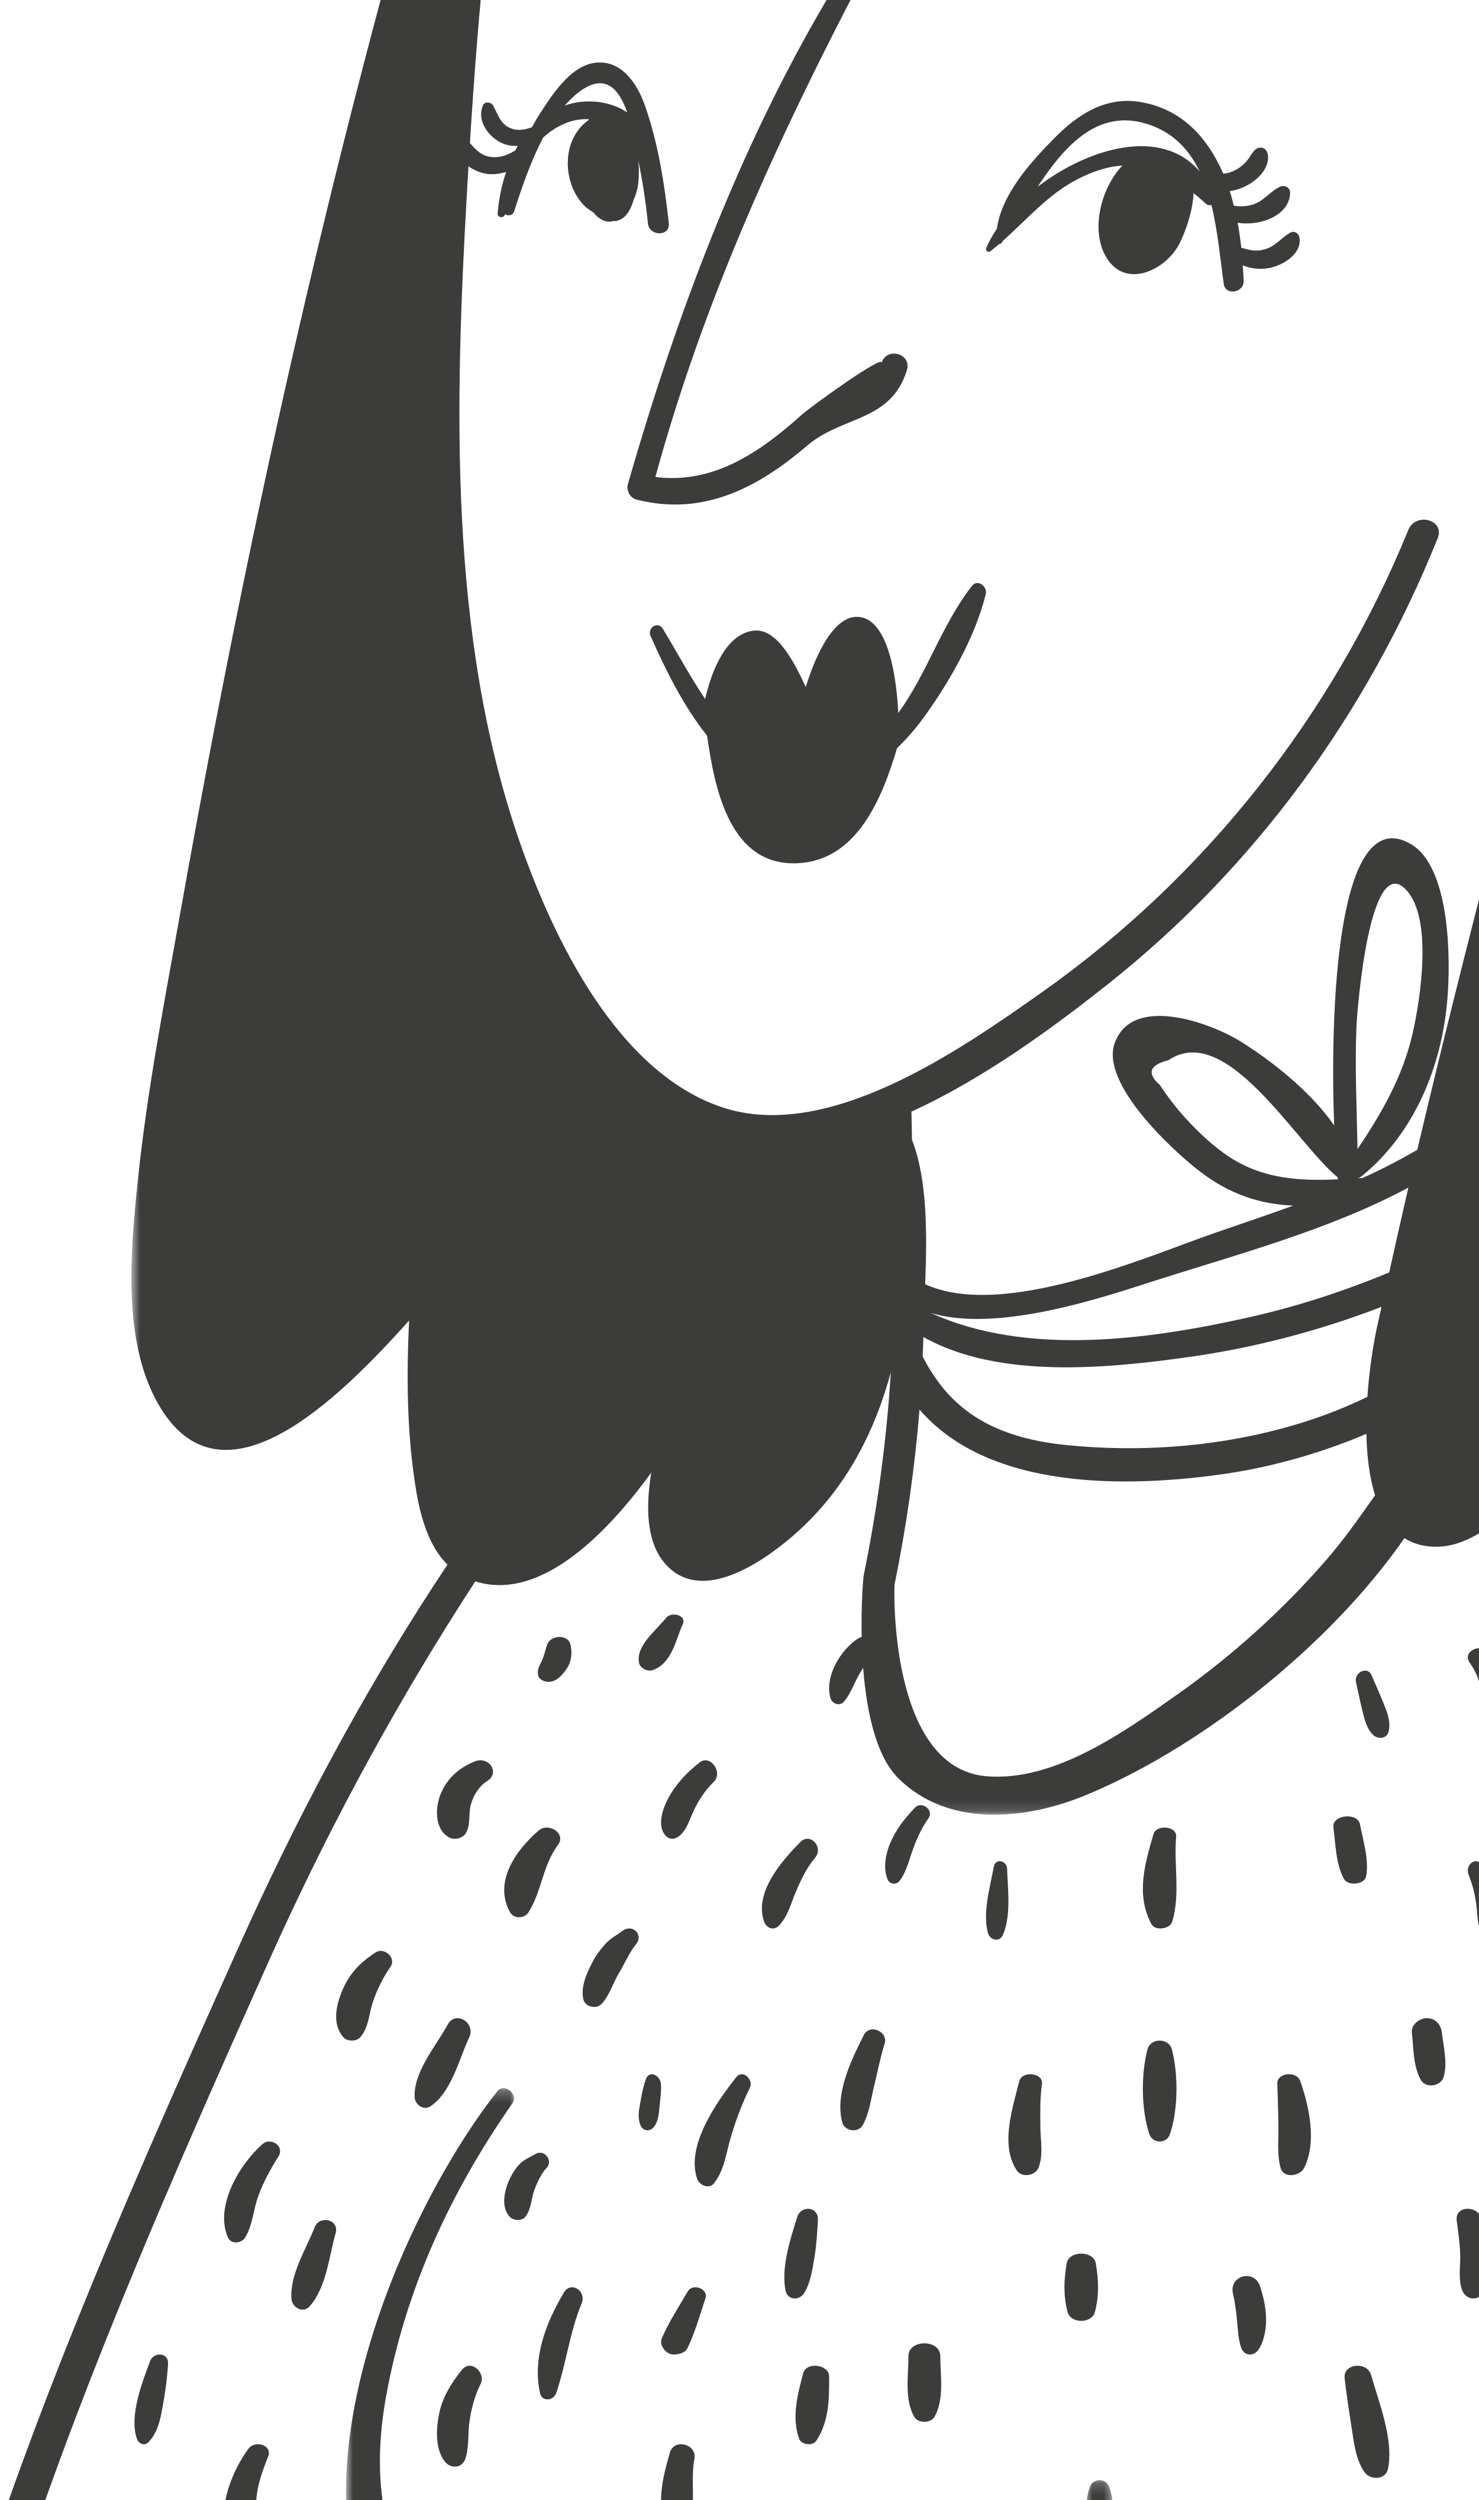 <?xml version="1.0" encoding="UTF-8" standalone="no"?>
<svg width="132px" height="223px" viewBox="0 0 132 223" version="1.1" xmlns="http://www.w3.org/2000/svg" xmlns:xlink="http://www.w3.org/1999/xlink">
    <!-- Generator: Sketch 46.2 (44496) - http://www.bohemiancoding.com/sketch -->
    <title>Paedagogin</title>
    <desc>Created with Sketch.</desc>
    <defs>
        <polygon id="path-1" points="70.108 116.233 0.367 116.233 0.367 0.519 70.108 0.519 70.108 116.233"></polygon>
        <polygon id="path-3" points="16.088 42.704 0.883 42.704 0.883 0.244 16.088 0.244"></polygon>
        <polygon id="path-5" points="0.726 0.449 216.385 0.449 216.385 247.854 0.726 247.854"></polygon>
        <polygon id="path-7" points="3.427 7.315 0.839 7.315 0.839 0.201 3.427 0.201"></polygon>
    </defs>
    <g id="home" stroke="none" stroke-width="1" fill="none" fill-rule="evenodd">
        <g id="Mobile-Portrait-Copy-2" transform="translate(-140, -4559)">
            <g id="pädagogin" transform="translate(29, 4538)">
                <g id="Page-1" transform="translate(20, 21)">
                    <g id="Group-211">
                        <g id="Paedagogin" style="mix-blend-mode: multiply;" transform="translate(84, -86)">
                            <g id="Group-4" transform="translate(0, 198)">
                                <mask id="mask-2" fill="white">
                                    <use xlink:href="#path-1"></use>
                                </mask>
                                <g id="Clip-3"></g>
                                <path d="M68.775,0.761 C51.226,18.303 38.332,39.273 28.233,61.796 C17.57,85.578 6.897,109.583 0.424,134.896 C-0.073,136.84 2.804,137.611 3.424,135.721 C3.788,134.667 4.119,133.603 4.415,132.527 C4.477,132.316 4.462,132.136 4.416,131.972 C10.851,108.27 20.817,85.69 30.815,63.301 C40.883,40.755 53.722,20.569 69.898,1.881 C70.56,1.118 69.507,0.03 68.775,0.761" id="Fill-2" fill="#3C3C3B" mask="url(#mask-2)"></path>
                            </g>
                            <g id="Group-10" transform="translate(37, 272)">
                                <mask id="mask-4" fill="white">
                                    <use xlink:href="#path-3"></use>
                                </mask>
                                <g id="Clip-9"></g>
                                <path d="M15.602,54.114 C6.364,47.379 2.335,39.421 4.464,27.699 C6.2,18.133 10.236,9.459 15.738,1.585 C16.301,0.781 15.004,-0.259 14.39,0.519 C4.974,12.434 -6.791,40.759 7.64,52.453 C6.549,56.893 5.641,61.416 4.989,65.929 C4.759,67.526 7.054,68.274 7.423,66.616 C8.353,62.42 9.078,58.131 9.627,53.846 C11.121,54.76 12.811,55.546 14.764,56.149 C16.011,56.532 16.558,54.811 15.602,54.114" id="Fill-8" fill="#3C3C3B" mask="url(#mask-4)"></path>
                            </g>
                            <path d="M79.031,125.751 C82.176,123.058 86.495,123.65 87.938,119.026 C88.402,117.536 86.133,116.897 85.671,118.381 C85.944,117.503 79.282,122.338 78.611,122.941 C74.818,126.358 70.658,129.201 65.492,128.541 C70.448,110.429 78.455,94.1 87.295,77.718 C87.602,77.151 86.828,76.72 86.469,77.221 C75.483,92.581 68.269,110.981 63.04,129.175 C62.876,129.745 63.237,130.412 63.798,130.556 C69.664,132.052 74.541,129.596 79.031,125.751" id="Fill-18" fill="#3C3C3B"></path>
                            <path d="M93.759,138.243 C91.06,141.674 89.71,146.141 87.171,149.586 C87.025,146.546 86.34,141.609 83.917,141.064 C81.529,140.528 79.782,144.439 78.913,147.28 C77.862,144.978 76.329,142.07 74.336,142.242 C71.813,142.459 70.497,145.847 69.936,148.35 C68.523,146.244 67.303,143.955 66.159,142.082 C65.719,141.363 64.736,141.989 65.067,142.735 C66.323,145.567 67.951,148.924 70.106,151.613 C70.802,156.503 72.181,163.242 78.154,162.993 C83.435,162.773 85.704,157.308 87.061,152.723 C87.862,151.959 88.601,151.123 89.263,150.233 C91.607,147.068 94.055,142.825 94.981,138.969 C95.141,138.302 94.243,137.626 93.759,138.243" id="Fill-22" fill="#3C3C3B"></path>
                            <path d="M99.607,102.658 C101.918,99.149 104.795,95.849 109.005,96.952 C111.549,97.618 113.083,99.251 114.071,101.294 C110.665,97.288 104.165,99.168 99.607,102.658 M122.14,106.76 C121.321,107.233 120.836,107.968 119.878,108.239 C119.062,108.471 118.467,108.297 117.784,108.091 C117.698,107.354 117.602,106.61 117.459,105.865 C119.487,106.202 122.101,105.205 122.141,103.206 C122.153,102.702 121.616,102.464 121.212,102.665 C120.297,103.118 119.784,103.963 118.736,104.268 C118.158,104.435 117.638,104.417 117.116,104.35 C117.003,103.914 116.898,103.473 116.758,103.047 C118.389,102.821 120.123,101.55 120.176,100.1 C120.192,99.673 120.044,99.212 119.55,99.168 C118.96,99.116 118.681,99.834 118.387,100.216 C117.965,100.763 117.397,101.178 116.74,101.385 C116.548,101.447 116.36,101.475 116.173,101.489 C114.788,98.292 112.481,95.716 108.78,95.097 C105.737,94.587 103.254,96.149 101.174,98.248 C99.089,100.351 96.394,103.279 95.971,106.401 C95.575,106.984 95.248,107.57 95.013,108.149 C94.937,108.341 95.206,108.553 95.37,108.427 C95.646,108.216 95.909,107.992 96.17,107.769 C96.254,107.766 96.338,107.737 96.398,107.657 C96.446,107.591 96.495,107.516 96.542,107.448 C98.706,105.53 100.555,103.316 103.216,101.958 C104.667,101.219 105.966,100.839 107.176,100.762 C105.298,102.714 104.301,106.453 105.696,108.886 C107.409,111.872 111.099,110.095 112.297,107.668 C112.805,106.637 113.461,104.819 113.524,103.226 C113.895,103.524 114.268,103.842 114.648,104.183 C114.777,104.299 114.956,104.325 115.118,104.286 C115.7,106.65 115.917,109.192 116.224,111.346 C116.371,112.377 118.002,112.109 117.992,111.103 C117.988,110.643 117.941,110.146 117.911,109.663 C118.605,109.958 119.427,110.033 120.104,109.934 C121.337,109.755 123.164,108.753 122.988,107.253 C122.939,106.834 122.545,106.528 122.14,106.76" id="Fill-24" fill="#3C3C3B"></path>
                            <g id="Group-28" transform="translate(18, 0)">
                                <mask id="mask-6" fill="white">
                                    <use xlink:href="#path-5"></use>
                                </mask>
                                <g id="Clip-27"></g>
                                <path d="M39.404,95.414 C39.818,94.949 40.252,94.515 40.733,94.161 C43.109,92.413 44.306,94.088 44.978,96.023 C43.423,94.975 41.203,94.766 39.404,95.414 M154.405,92.894 C153.136,98.543 150.088,103.323 146.561,107.787 C143.211,112.027 139.545,117.046 133.969,118.004 C132.89,118.189 132.805,119.321 133.322,120.035 C127.169,142.73 120.906,165.597 115.49,188.553 C113.908,189.47 112.284,190.311 110.61,191.061 C110.464,191.071 110.321,191.08 110.177,191.09 L110.177,191.087 C110.29,191.057 110.4,191.01 110.5,190.931 C115.214,187.113 117.669,181.147 118.174,175.167 C118.476,171.606 118.463,163.307 114.882,161.261 C108.214,157.451 107.702,176.604 108.073,186.372 C105.919,183.28 102.406,180.556 99.687,178.866 C97.135,177.282 90.075,174.617 88.486,179.034 C87.181,182.664 93.703,188.65 96.09,190.484 C98.78,192.552 101.517,193.405 104.425,193.529 C102.096,194.373 99.743,195.163 97.411,195.969 C91.389,198.048 78.574,203.731 71.572,200.543 C71.725,196.345 71.824,191.335 70.394,187.657 C70.38,186.813 70.363,185.975 70.345,185.146 C76.896,182.155 83.085,177.561 87.703,173.919 C100.905,163.51 111.013,149.675 117.317,133.997 C117.979,132.351 115.354,131.648 114.693,133.264 C107.933,149.799 96.572,164.187 82.092,174.427 C74.628,179.706 62.875,187.9 53.445,184.757 C44.091,181.638 38.363,169.695 35.346,160.983 C28.998,142.649 29.599,121.908 30.696,102.783 C30.732,102.138 30.775,101.482 30.813,100.834 C31.335,101.206 31.966,101.454 32.545,101.518 C33.054,101.574 33.616,101.501 34.168,101.341 C33.766,102.54 33.51,103.8 33.414,105.047 C33.384,105.425 33.964,105.486 34.062,105.135 C34.065,105.127 34.067,105.117 34.07,105.108 C34.314,105.288 34.771,105.219 34.882,104.867 C35.519,102.884 36.334,100.436 37.482,98.266 C37.736,98.032 38.008,97.81 38.306,97.612 C39.433,96.858 40.539,96.568 41.583,96.638 C41.557,96.672 41.53,96.7 41.504,96.734 C40.78,97.222 40.215,98.038 39.937,98.887 C39.344,100.691 39.764,102.86 41.066,104.262 C41.308,104.522 41.619,104.749 41.953,104.941 C42.49,105.607 43.15,105.917 43.75,105.707 C43.85,105.706 43.941,105.724 44.051,105.697 C44.845,105.506 45.289,104.737 45.552,103.828 C45.792,103.292 45.936,102.703 45.98,102.204 C46.029,101.641 46.035,100.984 45.978,100.319 C46.346,102.17 46.64,104.032 46.826,105.917 C46.942,107.106 48.824,107.107 48.692,105.917 C48.303,102.374 47.741,98.741 46.546,95.37 C45.875,93.475 44.48,91.345 42.164,91.593 C39.9,91.835 38.23,94.529 37.112,96.25 C36.884,96.601 36.692,96.97 36.485,97.333 C36.484,97.336 36.481,97.337 36.48,97.34 C35.877,97.58 35.218,97.685 34.601,97.452 C33.647,97.089 33.445,96.177 32.996,95.393 C32.821,95.086 32.266,95.029 32.108,95.393 C31.481,96.834 32.727,98.423 34.077,98.87 C34.447,98.992 34.83,99.033 35.205,99.009 C35.126,99.139 35.069,99.285 34.997,99.42 C34.451,99.73 33.892,100.009 33.197,100.021 C32.113,100.04 31.545,99.463 30.939,98.756 C31.678,86.94 32.767,74.622 35.09,62.727 C44.814,61.23 54.636,57.508 63.775,52.767 C58.246,58.192 54.936,63.835 62.094,65.936 C67.516,67.529 74.479,63.258 79.146,60.908 C83.568,58.682 87.726,56.049 91.691,53.134 C91.418,53.922 91.302,54.77 91.428,55.706 C91.825,58.668 94.301,59.734 96.994,59.522 C105.264,58.869 113.75,54.228 120.705,48.823 C117.777,54.515 116.183,61.386 123.735,61.883 C128.005,62.163 132.84,58.795 136.183,56.578 C138.122,55.291 139.867,53.888 141.385,52.294 C138.689,63.755 137.311,75.511 136.942,87.291 C136.933,87.589 137.013,87.826 137.126,88.032 C134.969,90.83 133.348,93.983 132.856,97.205 C132.738,97.974 133.733,98.267 134.009,97.528 C135.868,92.567 139.08,88.6 143.009,85.149 C144.721,83.645 149.052,79.965 151.567,80.896 C153.614,81.653 154.834,85.345 155.124,87.245 C155.398,89.041 154.79,91.183 154.405,92.894 M107.224,225.299 C103.339,229.739 98.886,233.74 94.065,237.137 C89.325,240.478 83.079,244.937 77.032,244.422 C68.324,243.68 68.787,227.583 68.845,227.3 C69.895,222.142 70.641,216.948 71.067,211.716 C76.779,218.353 87.788,218.884 97.771,217.532 C102.132,216.942 106.644,215.71 110.949,213.887 C110.99,215.819 111.21,217.73 111.725,219.361 C110.297,221.393 108.865,223.425 107.224,225.299 M95.05,207.04 C100.994,206.21 106.764,204.685 112.299,202.558 C112.166,203.169 112.023,203.779 111.89,204.391 C111.589,205.793 111.211,208.072 111.037,210.586 C108.625,211.759 106.008,212.731 103.139,213.48 C96.985,215.087 90.525,215.519 84.2,214.888 C77.401,214.209 73.684,211.575 71.345,206.975 C71.368,206.399 71.401,205.822 71.413,205.245 C78.153,209.052 87.989,208.025 95.05,207.04 M110.059,177.63 C110.113,176.247 111.218,161.715 114.548,165.422 C116.885,168.025 115.769,175.128 115.071,178.184 C114.201,182.012 112.306,185.292 110.157,188.488 C110.095,184.869 109.917,181.259 110.059,177.63 M98.693,189.171 C97.322,188.268 96.046,187.07 94.931,185.864 C94.044,184.906 93.243,183.878 92.528,182.781 C91.329,181.729 91.579,180.988 93.281,180.561 C98.457,177.048 104.618,187.899 108.379,191.002 C108.386,191.063 108.394,191.131 108.401,191.186 C104.997,191.339 101.718,191.162 98.693,189.171 M114.695,191.925 C114.11,194.445 113.546,196.965 112.986,199.487 C108.966,201.156 104.811,202.515 100.502,203.483 C91.657,205.471 80.654,207.022 72.064,203.096 C78.177,204.953 87.919,201.548 92.344,200.137 C99.5,197.856 107.699,195.668 114.695,191.925 M199.082,31.135 C192.62,14.527 183.868,-0.866 164.665,-3.585 C161.647,-4.013 158.603,-4.109 155.594,-3.867 C148.592,-7.322 140.693,-9.144 133.032,-10.046 C132.974,-10.077 132.929,-10.118 132.858,-10.139 C126.518,-12.047 119.186,-10.559 112.806,-9.367 C105.325,-7.967 98.02,-5.712 90.929,-2.937 C76.499,2.709 62.939,10.425 49.704,18.482 C37.957,25.631 25.994,34.083 18.956,46.375 C16.826,50.095 15.138,55.135 17.938,58.976 C20.464,62.438 25.176,63.32 29.439,63.272 C19.195,97.227 11.396,132.039 5.171,166.969 C3.725,175.087 2.124,183.246 1.282,191.458 C0.652,197.605 -0.095,205.519 3.086,211.161 C8.835,221.359 19.55,210.4 25.511,203.786 C25.272,208.788 25.313,213.877 26.115,218.785 C26.633,221.968 27.723,225.652 31.025,226.905 C36.797,229.093 42.827,223.253 47.122,217.345 C46.633,220.378 46.693,223.361 48.194,225.261 C51.349,229.252 56.933,225.424 59.74,223.006 C64.341,219.044 66.99,213.953 68.506,208.4 C68.126,214.493 67.303,220.544 66.08,226.527 C66,226.919 64.896,240.342 69.162,244.591 C73.589,249.001 80.46,248.324 85.749,246.172 C95.568,242.178 107.381,233.215 114.344,223.188 C115.179,223.716 116.195,224.001 117.441,223.949 C121.87,223.762 126.044,218.291 128.686,215.268 C130.903,212.73 132.89,210.019 134.711,207.194 C133.447,217.728 132.851,234.383 141.746,231.741 C147.53,230.022 150.838,220.698 153.156,215.788 C155.224,211.408 156.945,206.891 158.416,202.287 C158.201,209.869 158.644,218.479 166.998,217.444 C170.8,216.973 173.507,214.418 175.471,210.959 C180.866,218.291 191.144,219.683 198.105,213.453 C204.706,207.544 207.753,197.393 210.173,189.167 C213.141,179.084 214.672,168.532 215.44,158.065 C218.51,116.211 214.362,70.409 199.082,31.135" id="Fill-26" fill="#3C3C3B" mask="url(#mask-6)"></path>
                            </g>
                            <path d="M49.364,243.104 C47.926,243.687 46.896,244.633 46.334,245.991 C45.845,247.173 45.752,249.103 47.042,249.858 C47.543,250.152 48.309,249.971 48.588,249.484 C49.025,248.721 48.794,247.79 49.022,246.952 C49.235,246.172 49.741,245.309 50.47,244.857 C51.665,244.116 50.64,242.588 49.364,243.104" id="Fill-31" fill="#3C3C3B"></path>
                            <path d="M55.079,249.262 C53.001,251.042 51.034,253.877 52.519,256.547 C52.868,257.175 53.816,257.126 54.179,256.547 C55.359,254.655 55.425,252.389 56.799,250.549 C57.564,249.525 55.96,248.506 55.079,249.262" id="Fill-33" fill="#3C3C3B"></path>
                            <path d="M40.516,260.142 C39.139,261.035 38.173,262.035 37.548,263.53 C36.999,264.841 36.611,266.55 37.656,267.71 C38.002,268.094 38.803,268.1 39.147,267.71 C39.916,266.833 39.914,265.676 40.261,264.615 C40.623,263.512 41.182,262.37 41.858,261.407 C42.388,260.651 41.321,259.62 40.516,260.142" id="Fill-35" fill="#3C3C3B"></path>
                            <path d="M46.96,266.569 C45.93,268.469 43.932,270.74 44.002,273.016 C44.022,273.708 44.809,274.281 45.433,273.853 C47.311,272.57 47.946,269.696 48.878,267.711 C49.486,266.414 47.658,265.277 46.96,266.569" id="Fill-37" fill="#3C3C3B"></path>
                            <path d="M30.424,277.233 C28.384,279.027 26.123,282.798 27.345,285.568 C27.628,286.206 28.562,286.079 28.879,285.568 C29.521,284.53 29.605,283.166 30.001,282.015 C30.444,280.721 31.125,279.486 31.854,278.334 C32.429,277.425 31.171,276.576 30.424,277.233" id="Fill-39" fill="#3C3C3B"></path>
                            <path d="M35.073,284.669 C34.32,286.61 32.842,288.883 33.014,291.043 C33.074,291.798 34.036,292.369 34.623,291.712 C36.137,290.018 36.352,287.294 36.954,285.188 C37.308,283.954 35.519,283.521 35.073,284.669" id="Fill-41" fill="#3C3C3B"></path>
                            <path d="M20.392,296.59 C19.693,298.48 18.503,301.509 19.224,303.527 C19.381,303.972 19.905,304.178 20.257,303.811 C21.079,302.956 21.308,301.809 21.518,300.646 C21.748,299.377 21.925,298.106 21.998,296.818 C22.057,295.788 20.702,295.752 20.392,296.59" id="Fill-43" fill="#3C3C3B"></path>
                            <path d="M29.177,304.397 C27.674,306.419 26.136,310.157 27.574,312.505 C28.065,313.308 29.243,313.068 29.543,312.259 C29.944,311.173 29.769,309.935 29.885,308.797 C30.018,307.48 30.442,306.324 30.932,305.102 C31.344,304.071 29.762,303.61 29.177,304.397" id="Fill-45" fill="#3C3C3B"></path>
                            <path d="M57.924,232.712 C57.699,231.711 56.108,231.815 55.819,232.712 C55.674,233.162 55.573,233.636 55.385,234.071 C55.172,234.562 54.927,234.835 55.021,235.403 C55.081,235.766 55.518,235.977 55.877,235.998 C56.668,236.045 57.212,235.372 57.589,234.813 C58.005,234.196 58.081,233.406 57.924,232.712" id="Fill-47" fill="#3C3C3B"></path>
                            <path d="M62.556,258.217 C62.014,258.625 61.476,258.872 61.018,259.393 C60.602,259.865 60.215,260.356 59.925,260.907 C59.389,261.93 58.803,263.167 59.064,264.321 C59.218,264.993 60.206,265.234 60.686,264.732 C61.398,263.983 61.699,262.88 62.23,262.002 C62.729,261.175 63.171,260.136 63.777,259.388 C64.46,258.544 63.437,257.554 62.556,258.217" id="Fill-49" fill="#3C3C3B"></path>
                            <path d="M54.783,278.117 C54.279,278.417 53.812,278.579 53.381,279.011 C52.983,279.412 52.683,279.923 52.451,280.431 C52.001,281.415 51.696,282.855 52.498,283.721 C52.824,284.071 53.562,284.115 53.879,283.721 C54.423,283.042 54.396,282.159 54.682,281.354 C54.896,280.753 55.32,279.82 55.771,279.372 C56.412,278.735 55.588,277.64 54.783,278.117" id="Fill-51" fill="#3C3C3B"></path>
                            <path d="M48.234,297.357 C47.285,298.525 46.494,299.795 46.191,301.28 C45.923,302.595 45.819,304.416 46.688,305.534 C47.213,306.211 48.239,306.166 48.534,305.296 C48.875,304.291 48.749,303.111 48.89,302.056 C49.049,300.872 49.361,299.696 49.895,298.622 C50.387,297.633 49.033,296.372 48.234,297.357" id="Fill-53" fill="#3C3C3B"></path>
                            <path d="M57.324,290.475 C55.742,293.13 54.503,296.285 55.197,299.443 C55.373,300.247 56.407,300.122 56.639,299.443 C57.537,296.818 57.84,294.027 58.91,291.443 C59.368,290.337 57.965,289.399 57.324,290.475" id="Fill-55" fill="#3C3C3B"></path>
                            <path d="M68.978,305.308 C69.236,304.003 67.166,303.429 66.787,304.751 C66.211,306.772 65.376,309.691 66.734,311.586 C67.197,312.235 68.176,312.087 68.454,311.379 C69.179,309.542 68.596,307.241 68.978,305.308" id="Fill-60" fill="#3C3C3B"></path>
                            <path d="M68.374,290.381 C67.571,291.767 66.684,293.108 66.057,294.574 C65.894,294.958 66.104,295.38 66.38,295.666 C66.621,295.914 66.906,296.025 67.268,295.995 C67.676,295.961 68.176,295.813 68.353,295.439 C69.048,293.992 69.462,292.48 69.964,290.98 C70.243,290.148 68.832,289.591 68.374,290.381" id="Fill-62" fill="#3C3C3B"></path>
                            <path d="M72.704,271.268 C70.983,273.455 68.196,277.355 69.22,280.325 C69.417,280.893 70.272,281.295 70.727,280.722 C71.606,279.607 71.772,278.244 72.145,276.9 C72.587,275.322 73.202,273.681 73.924,272.208 C74.283,271.474 73.285,270.53 72.704,271.268" id="Fill-64" fill="#3C3C3B"></path>
                            <path d="M64.643,271.445 C64.401,272.094 64.278,272.807 64.151,273.5 C64.019,274.217 63.879,274.906 64.176,275.577 C64.408,276.096 64.979,276.116 65.31,275.754 C65.743,275.282 65.791,274.586 65.858,273.918 C65.923,273.258 66.034,272.549 65.99,271.887 C65.939,271.116 64.967,270.578 64.643,271.445" id="Fill-66" fill="#3C3C3B"></path>
                            <path d="M78.439,250.286 C76.845,251.897 74.281,254.741 75.19,257.375 C75.399,257.983 76.047,258.22 76.508,257.755 C77.289,256.969 77.559,255.862 77.986,254.841 C78.461,253.707 78.962,252.627 79.741,251.702 C80.542,250.752 79.31,249.406 78.439,250.286" id="Fill-68" fill="#3C3C3B"></path>
                            <path d="M69.438,243.194 C68.425,243.988 67.551,244.872 66.861,245.996 C66.293,246.921 65.598,248.554 66.288,249.582 C66.557,249.981 66.984,250.117 67.411,249.891 C68.228,249.456 68.544,248.269 68.931,247.454 C69.383,246.498 69.962,245.651 70.704,244.923 C71.552,244.09 70.404,242.436 69.438,243.194" id="Fill-70" fill="#3C3C3B"></path>
                            <path d="M66.438,230.309 C65.527,231.449 63.691,232.831 64.045,234.359 C64.142,234.775 64.79,235.125 65.261,234.957 C66.999,234.337 67.313,232.208 67.939,230.857 C68.305,230.065 66.933,229.691 66.438,230.309" id="Fill-72" fill="#3C3C3B"></path>
                            <path d="M83.585,232.133 C82.055,233.116 80.582,235.477 81.109,237.431 C81.253,237.964 81.949,238.215 82.321,237.772 C82.865,237.124 83.131,236.388 83.519,235.639 C83.91,234.881 84.419,234.211 84.86,233.49 C85.375,232.649 84.364,231.632 83.585,232.133" id="Fill-74" fill="#3C3C3B"></path>
                            <path d="M88.668,247.217 C87.753,248.181 87.016,249.087 86.472,250.332 C86.046,251.304 85.779,252.691 86.246,253.681 C86.417,254.043 86.979,254.111 87.234,253.813 C87.827,253.116 88.101,252.035 88.399,251.168 C88.753,250.14 89.234,249.048 89.866,248.169 C90.388,247.443 89.261,246.592 88.668,247.217" id="Fill-76" fill="#3C3C3B"></path>
                            <path d="M84.103,267.493 C82.975,269.724 81.503,272.726 82.165,275.279 C82.378,276.098 83.601,276.275 84.015,275.518 C84.586,274.479 84.732,273.188 85.017,272.039 C85.33,270.775 85.561,269.51 85.956,268.265 C86.292,267.197 84.622,266.468 84.103,267.493" id="Fill-78" fill="#3C3C3B"></path>
                            <path d="M78.156,283.725 C77.553,285.639 76.693,288.244 77.11,290.288 C77.296,291.198 78.348,291.188 78.767,290.528 C79.32,289.658 79.511,288.403 79.683,287.366 C79.867,286.251 79.943,285.133 79.998,284.002 C80.059,282.772 78.489,282.668 78.156,283.725" id="Fill-80" fill="#3C3C3B"></path>
                            <path d="M80.998,297.932 C80.991,296.891 78.958,296.606 78.679,297.68 C78.183,299.584 77.64,301.583 78.317,303.504 C78.51,304.047 79.531,304.205 79.876,303.668 C81.016,301.895 81.009,299.879 80.998,297.932" id="Fill-82" fill="#3C3C3B"></path>
                            <path d="M90.922,296.144 C90.927,294.62 88.073,294.617 88.078,296.144 C88.084,297.849 87.691,300.01 88.614,301.583 C88.943,302.139 90.057,302.139 90.386,301.583 C91.309,300.01 90.916,297.849 90.922,296.144" id="Fill-87" fill="#3C3C3B"></path>
                            <g id="Group-91" transform="translate(103, 307)">
                                <mask id="mask-8" fill="white">
                                    <use xlink:href="#path-7"></use>
                                </mask>
                                <g id="Clip-90"></g>
                                <path d="M3.418,4.805 C3.39,3.533 3.423,2.056 3.015,0.851 C2.719,-0.015 1.548,-0.016 1.252,0.851 C0.844,2.049 0.877,3.542 0.848,4.805 C0.824,5.878 0.772,7.053 1.82,7.659 C2.013,7.771 2.252,7.771 2.446,7.659 C3.495,7.053 3.441,5.879 3.418,4.805" id="Fill-89" fill="#3C3C3B" mask="url(#mask-8)"></path>
                            </g>
                            <path d="M104.8,287.87 C104.602,286.71 102.398,286.71 102.2,287.87 C101.946,289.362 101.898,290.696 102.269,292.177 C102.543,293.273 104.457,293.275 104.731,292.177 C105.102,290.7 105.054,289.36 104.8,287.87" id="Fill-92" fill="#3C3C3B"></path>
                            <path d="M99.993,271.856 C100.13,270.873 98.212,270.66 97.97,271.622 C97.377,273.992 96.253,277.296 97.73,279.558 C98.201,280.278 99.402,280.056 99.686,279.34 C100.133,278.206 99.868,276.931 99.854,275.747 C99.838,274.453 99.816,273.139 99.993,271.856" id="Fill-94" fill="#3C3C3B"></path>
                            <path d="M96.883,252.669 C96.859,251.935 95.839,251.706 95.697,252.489 C95.377,254.253 94.671,256.634 95.178,258.413 C95.356,259.039 96.194,259.256 96.491,258.607 C97.267,256.914 96.941,254.504 96.883,252.669" id="Fill-96" fill="#3C3C3B"></path>
                            <path d="M111.971,249.808 C112.054,248.875 110.21,248.683 109.946,249.588 C109.173,252.237 108.367,254.988 109.756,257.599 C110.109,258.26 111.425,258.04 111.617,257.403 C112.364,254.931 111.747,252.323 111.971,249.808" id="Fill-98" fill="#3C3C3B"></path>
                            <path d="M111.584,268.774 C111.311,267.743 109.689,267.741 109.416,268.774 C108.828,270.982 108.846,274.179 109.581,276.345 C109.875,277.217 111.123,277.219 111.419,276.345 C112.154,274.179 112.172,270.982 111.584,268.774" id="Fill-100" fill="#3C3C3B"></path>
                            <path d="M123.042,271.597 C122.724,270.696 120.974,270.85 121,271.821 C121.037,273.132 121.087,274.444 121.1,275.757 C121.113,276.961 120.962,278.2 121.3,279.376 C121.566,280.308 123.007,280.101 123.38,279.376 C124.548,277.096 123.851,273.893 123.042,271.597" id="Fill-102" fill="#3C3C3B"></path>
                            <path d="M119.448,289.888 C118.932,288.351 116.666,288.96 117.042,290.563 C117.234,291.385 117.333,292.202 117.412,293.04 C117.484,293.802 117.521,294.69 117.777,295.402 C118.032,296.122 118.857,296.195 119.289,295.604 C119.8,294.906 120.014,293.715 119.999,292.862 C119.982,291.839 119.771,290.852 119.448,289.888" id="Fill-104" fill="#3C3C3B"></path>
                            <path d="M129.365,297.815 C129.017,296.596 126.852,296.781 127.008,298.125 C127.175,299.552 127.386,300.966 127.611,302.385 C127.828,303.756 127.966,305.303 128.767,306.475 C129.274,307.219 130.66,307.21 130.874,306.207 C131.417,303.64 130.071,300.286 129.365,297.815" id="Fill-106" fill="#3C3C3B"></path>
                            <path d="M139.188,283.766 C138.792,282.68 136.834,282.721 137.011,284.064 C137.15,285.114 137.306,286.163 137.324,287.224 C137.339,288.21 137.14,289.341 137.501,290.267 C137.829,291.113 138.831,291.268 139.36,290.514 C140.543,288.821 139.846,285.569 139.188,283.766" id="Fill-108" fill="#3C3C3B"></path>
                            <path d="M135.685,267.273 C135.607,266.589 135.126,266 134.346,266 C133.681,266 132.926,266.585 133.006,267.273 C133.16,268.632 133.113,270.251 133.791,271.482 C134.248,272.31 135.602,272.087 135.851,271.227 C136.209,269.982 135.829,268.534 135.685,267.273" id="Fill-110" fill="#3C3C3B"></path>
                            <path d="M128.38,248.719 C128.174,247.606 125.854,247.855 126.007,248.988 C126.211,250.498 126.201,252.159 126.931,253.559 C127.291,254.248 128.797,254.095 128.929,253.341 C129.192,251.826 128.662,250.225 128.38,248.719" id="Fill-112" fill="#3C3C3B"></path>
                            <path d="M139.276,252.407 C138.817,251.482 137.69,252.295 138.081,253.244 C138.436,254.104 138.648,254.988 138.767,255.935 C138.879,256.813 138.84,257.703 139.234,258.481 C139.653,259.306 140.637,259.093 140.885,258.223 C141.406,256.391 140.03,253.922 139.276,252.407" id="Fill-145" fill="#3C3C3B"></path>
                            <path d="M139.916,233.39 C139.153,232.493 137.458,233.291 138.171,234.302 C138.784,235.17 139.141,236.07 139.203,237.101 C139.261,238.095 139.075,238.753 139.719,239.618 C140.052,240.064 140.658,240.122 141.104,239.777 C143.154,238.198 141.222,234.925 139.916,233.39" id="Fill-147" fill="#3C3C3B"></path>
                            <path d="M130.464,237.877 C130.129,237.044 129.763,236.225 129.405,235.404 C129.036,234.558 127.838,235.178 128.018,236.011 C128.205,236.87 128.383,237.731 128.593,238.584 C128.78,239.35 128.993,240.256 129.599,240.776 C130.039,241.154 130.788,241.068 130.94,240.409 C131.144,239.522 130.791,238.688 130.464,237.877" id="Fill-149" fill="#3C3C3B"></path>
                        </g>
                    </g>
                </g>
            </g>
        </g>
    </g>
</svg>